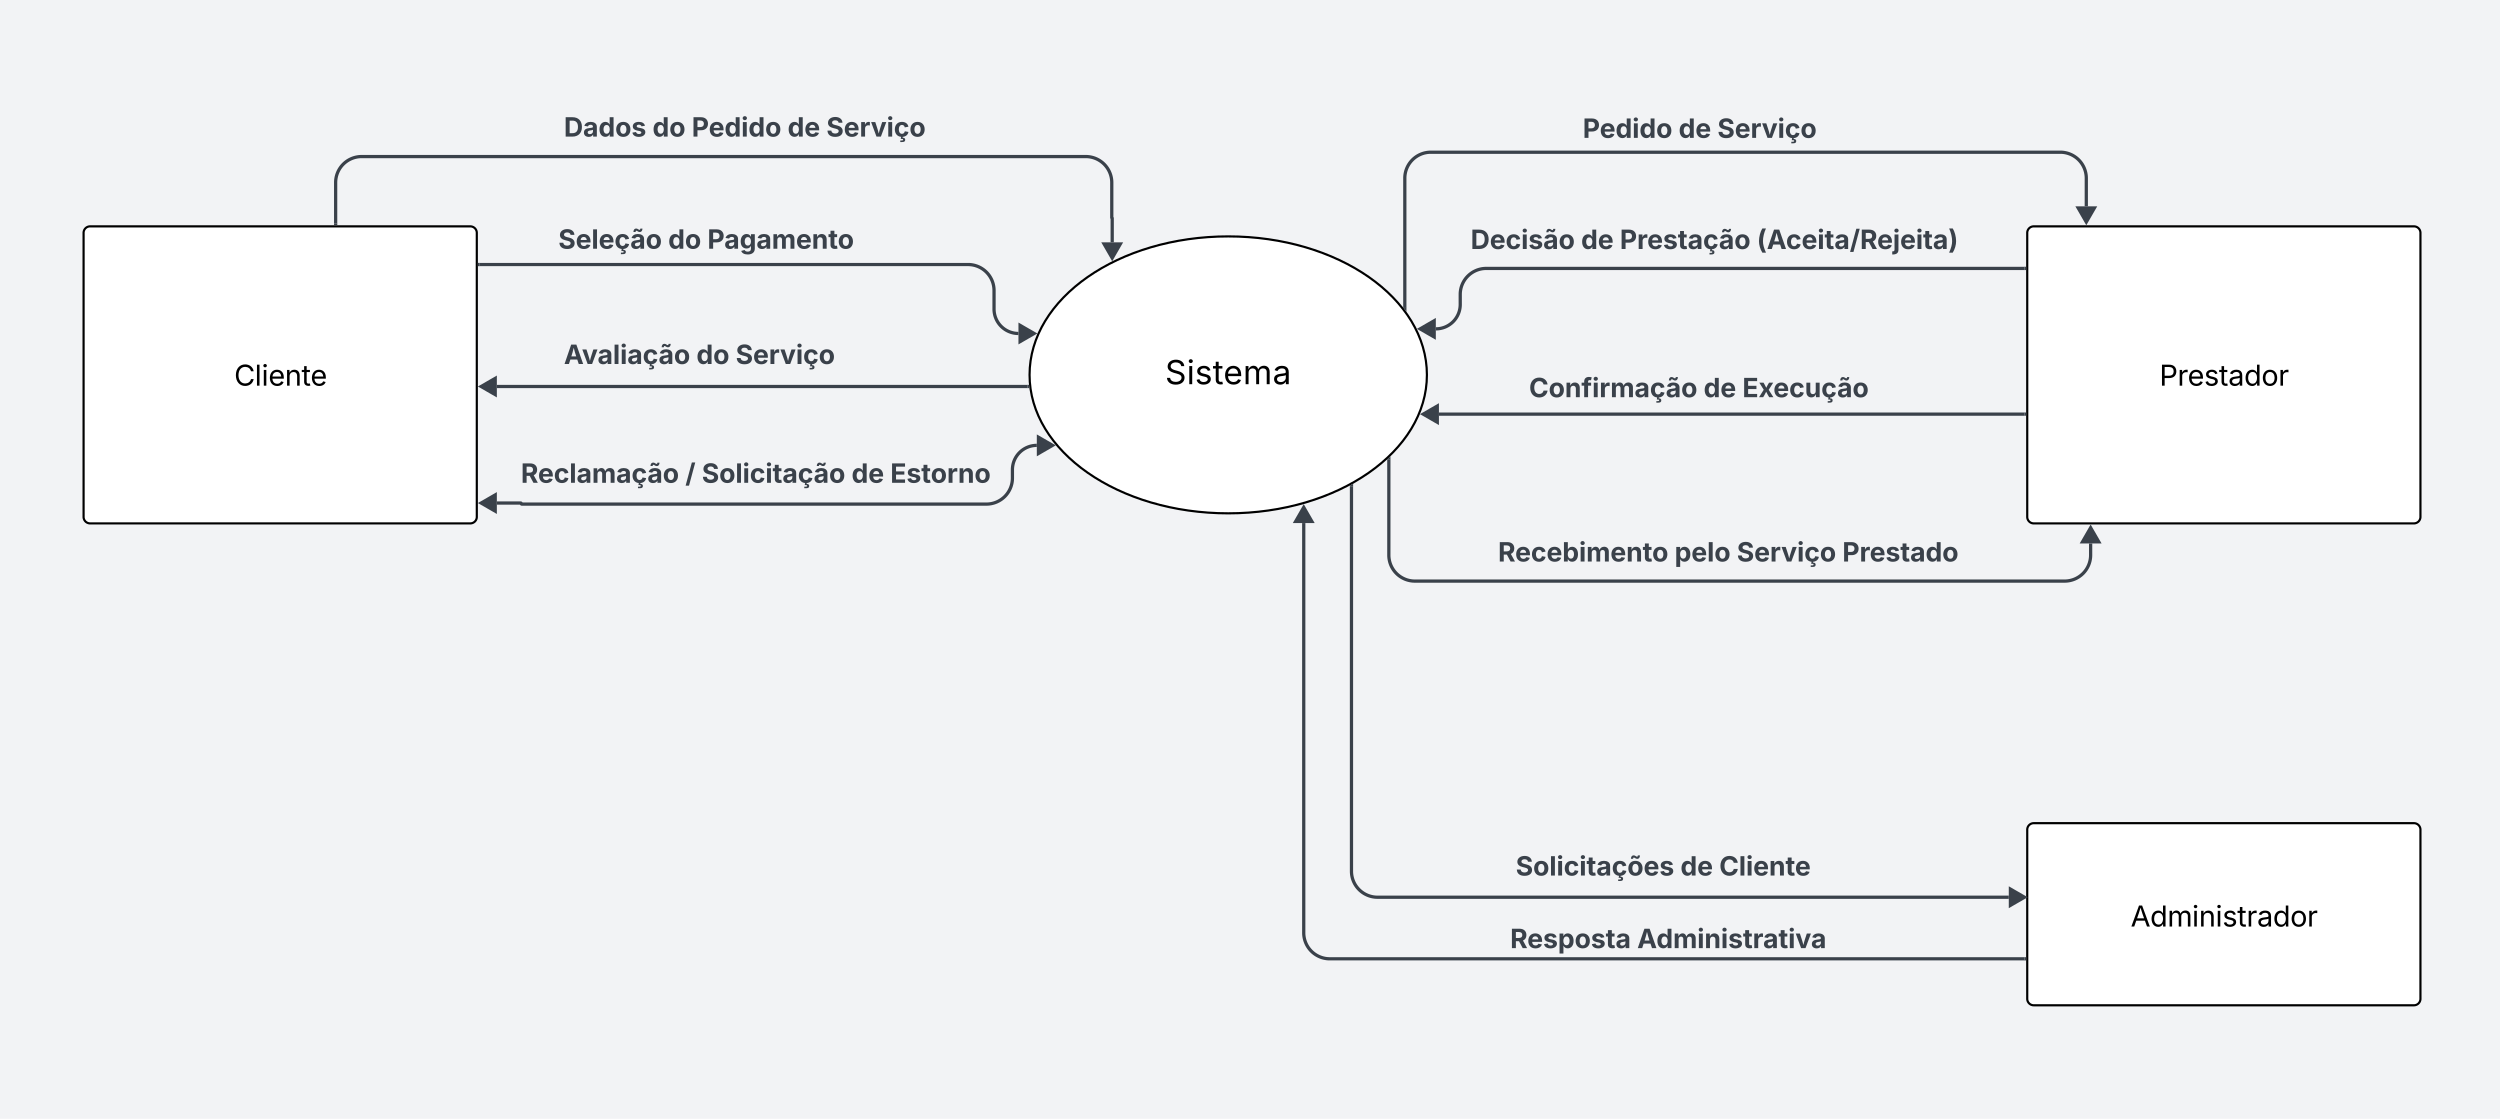 <svg xmlns="http://www.w3.org/2000/svg" xmlns:xlink="http://www.w3.org/1999/xlink" xmlns:lucid="lucid" width="2306" height="1032"><g transform="translate(-374 -1998)" lucid:page-tab-id="0_0"><path d="M-500 0h3500v4000H-500z" fill="#f2f3f5"/><path d="M1690.18 2343.8c0 70.52-82.05 127.7-183.26 127.7-101.2 0-183.25-57.18-183.25-127.7 0-70.55 82.04-127.74 183.25-127.74 101.2 0 183.26 57.2 183.26 127.73z" stroke="#000" stroke-width="2" fill="#fff"/><use xlink:href="#a" transform="matrix(1,0,0,1,1341.993,2228.835) translate(106.674 123.576)"/><path d="M451.1 2212.8a6 6 0 0 1 6-6h350.7a6 6 0 0 1 6 6v261.98a6 6 0 0 1-6 6H457.1a6 6 0 0 1-6-6z" stroke="#000" stroke-width="2" fill="#fff"/><use xlink:href="#b" transform="matrix(1,0,0,1,469.245,2220.493) translate(120.742 133.25)"/><path d="M2243.92 2763.3a6 6 0 0 1 6-6h350.7a6 6 0 0 1 6 6v155.98a6 6 0 0 1-6 6h-350.7a6 6 0 0 1-6-6z" stroke="#000" stroke-width="2" fill="#fff"/><use xlink:href="#c" transform="matrix(1,0,0,1,2262.059,2765.693) translate(77.248 86.938)"/><path d="M1576.57 2480.47v377.93a24 24 0 0 0 24 24h640.85" stroke="#3a414a" stroke-width="3" fill="none"/><path d="M1576.57 2465.98l7.5 13h-15z" stroke="#3a414a" stroke-width="3" fill="#3a414a"/><path d="M2242.92 2883.88h-1.53v-2.95h1.52z" stroke="#3a414a" stroke-width=".05" fill="#3a414a"/><path d="M832.3 2462h22a.5.5 0 0 1 .5.5.5.5 0 0 0 .5.48h428.56a24 24 0 0 0 24-24v-7.67a22.5 22.5 0 0 1 22.5-22.5" stroke="#3a414a" stroke-width="3" fill="none"/><path d="M817.8 2462l13-7.5v15zM1344.86 2408.8l-13 7.5v-15z" stroke="#3a414a" stroke-width="3" fill="#3a414a"/><path d="M1399.9 2221.53v-22.3a.2.2 0 0 0-.2-.2.2.2 0 0 1-.2-.22v-32.4a24 24 0 0 0-24-24H707.6a24 24 0 0 0-24 24v37.9" stroke="#3a414a" stroke-width="3" fill="none"/><path d="M1399.9 2236.02l-7.5-13h15z" stroke="#3a414a" stroke-width="3" fill="#3a414a"/><path d="M685.08 2205.8h-2.96v-1.54h2.96z" stroke="#3a414a" stroke-width=".05" fill="#3a414a"/><path d="M889.15 2093.1a6 6 0 0 1 6-6h341.14a6 6 0 0 1 6 6v43.95a6 6 0 0 1-6 6H895.14a6 6 0 0 1-6-6z" fill="none"/><use xlink:href="#d" transform="matrix(1,0,0,1,894.148,2092.108) translate(0 31.892)"/><use xlink:href="#e" transform="matrix(1,0,0,1,894.148,2092.108) translate(81.724 31.892)"/><use xlink:href="#f" transform="matrix(1,0,0,1,894.148,2092.108) translate(117.913 31.892)"/><use xlink:href="#g" transform="matrix(1,0,0,1,894.148,2092.108) translate(206.334 31.892)"/><use xlink:href="#h" transform="matrix(1,0,0,1,894.148,2092.108) translate(242.093 31.892)"/><path d="M816.3 2242h450.6a24 24 0 0 1 24 24v17.1a22.5 22.5 0 0 0 22.52 22.5" stroke="#3a414a" stroke-width="3" fill="none"/><path d="M816.34 2243.47h-1.54v-2.94h1.54z" stroke="#3a414a" stroke-width=".05" fill="#3a414a"/><path d="M1327.9 2305.6l-12.98 7.5v-15z" stroke="#3a414a" stroke-width="3" fill="#3a414a"/><path d="M849.46 2402.43a6 6 0 0 1 6-6h441.15a6 6 0 0 1 6 6v63.08a6 6 0 0 1-6 6H855.47a6 6 0 0 1-6-6z" fill="none"/><use xlink:href="#i" transform="matrix(1,0,0,1,854.463,2401.429) translate(0 41.892)"/><use xlink:href="#j" transform="matrix(1,0,0,1,854.463,2401.429) translate(151.608 41.892)"/><use xlink:href="#k" transform="matrix(1,0,0,1,854.463,2401.429) translate(166.886 41.892)"/><use xlink:href="#g" transform="matrix(1,0,0,1,854.463,2401.429) translate(304.995 41.892)"/><use xlink:href="#l" transform="matrix(1,0,0,1,854.463,2401.429) translate(340.754 41.892)"/><path d="M889.15 2305.37a6 6 0 0 1 6-6h380.83a6 6 0 0 1 6 6v38.57a6 6 0 0 1-6 6H895.15a6 6 0 0 1-6-6z" fill="none"/><use xlink:href="#m" transform="matrix(1,0,0,1,894.148,2304.367) translate(0 29.392)"/><use xlink:href="#e" transform="matrix(1,0,0,1,894.148,2304.367) translate(122.234 29.392)"/><use xlink:href="#h" transform="matrix(1,0,0,1,894.148,2304.367) translate(158.423 29.392)"/><path d="M2243.92 2212.8a6 6 0 0 1 6-6h350.7a6 6 0 0 1 6 6v261.98a6 6 0 0 1-6 6h-350.7a6 6 0 0 1-6-6z" stroke="#000" stroke-width="2" fill="#fff"/><use xlink:href="#n" transform="matrix(1,0,0,1,2262.059,2220.493) translate(103.813 133.25)"/><path d="M1828.94 2084.28a6 6 0 0 1 6-6h356.4a6 6 0 0 1 6 6v63.08a6 6 0 0 1-6 6h-356.4a6 6 0 0 1-6-6z" fill="none"/><use xlink:href="#o" transform="matrix(1,0,0,1,1833.938,2083.284) translate(0 41.892)"/><use xlink:href="#p" transform="matrix(1,0,0,1,1833.938,2083.284) translate(88.42 41.892)"/><use xlink:href="#h" transform="matrix(1,0,0,1,1833.938,2083.284) translate(124.18 41.892)"/><path d="M1669.8 2282.04V2162.4a24 24 0 0 1 24-24h580.6a24 24 0 0 1 24 24v25.9" stroke="#3a414a" stroke-width="3" fill="none"/><path d="M1671.28 2285.57l-1.47-2.03-1.2-1.54h2.68z" stroke="#3a414a" stroke-width=".05" fill="#3a414a"/><path d="M2298.4 2202.8l-7.5-13h15z" stroke="#3a414a" stroke-width="3" fill="#3a414a"/><path d="M2241.42 2245.6h-496.5a24 24 0 0 0-24 24v9.24a22.5 22.5 0 0 1-22.52 22.5" stroke="#3a414a" stroke-width="3" fill="none"/><path d="M2242.92 2247.07h-1.53v-2.95h1.52z" stroke="#3a414a" stroke-width=".05" fill="#3a414a"/><path d="M1683.9 2301.35l13-7.5v15z" stroke="#3a414a" stroke-width="3" fill="#3a414a"/><path d="M1725.5 2190.8a6 6 0 0 1 6-6h506.42a6 6 0 0 1 6 6v55.05a6 6 0 0 1-6 6h-506.4a6 6 0 0 1-6-6z" fill="none"/><use xlink:href="#q" transform="matrix(1,0,0,1,1730.508,2189.794) translate(0 37.892)"/><use xlink:href="#p" transform="matrix(1,0,0,1,1730.508,2189.794) translate(101.884 37.892)"/><use xlink:href="#r" transform="matrix(1,0,0,1,1730.508,2189.794) translate(137.643 37.892)"/><use xlink:href="#s" transform="matrix(1,0,0,1,1730.508,2189.794) translate(263.947 37.892)"/><path d="M2241.42 2380h-540.16" stroke="#3a414a" stroke-width="3" fill="none"/><path d="M2242.92 2381.47h-1.53v-2.94h1.52z" stroke="#3a414a" stroke-width=".05" fill="#3a414a"/><path d="M1686.77 2380l13-7.5v15z" stroke="#3a414a" stroke-width="3" fill="#3a414a"/><path d="M1779.35 2323.5a6 6 0 0 1 6-6h379.34a6 6 0 0 1 6 6v63.1a6 6 0 0 1-6 6h-379.35a6 6 0 0 1-6-6z" fill="none"/><use xlink:href="#t" transform="matrix(1,0,0,1,1784.351,2322.508) translate(0 41.892)"/><use xlink:href="#p" transform="matrix(1,0,0,1,1784.351,2322.508) translate(161.073 41.892)"/><use xlink:href="#u" transform="matrix(1,0,0,1,1784.351,2322.508) translate(196.833 41.892)"/><path d="M1761.97 2831.64a6 6 0 0 1 6-6h356.4a6 6 0 0 1 6 6v63.08a6 6 0 0 1-6 6h-356.4a6 6 0 0 1-6-6z" fill="none"/><g><use xlink:href="#v" transform="matrix(1,0,0,1,1766.966,2830.644) translate(0 41.892)"/><use xlink:href="#w" transform="matrix(1,0,0,1,1766.966,2830.644) translate(117.15 41.892)"/></g><path d="M1655.07 2421.8v88.2a24 24 0 0 0 24 24h599.33a24 24 0 0 0 24-24v-10.73" stroke="#3a414a" stroke-width="3" fill="none"/><path d="M1656.54 2421.85h-2.95v-.15l2.94-2.77z" stroke="#3a414a" stroke-width=".05" fill="#3a414a"/><path d="M2302.4 2484.78l7.5 13h-15z" stroke="#3a414a" stroke-width="3" fill="#3a414a"/><path d="M2226.9 2825.6h-582.3a24 24 0 0 1-24-24v-355.04" stroke="#3a414a" stroke-width="3" fill="none"/><path d="M2241.4 2825.6l-13 7.5v-15z" stroke="#3a414a" stroke-width="3" fill="#3a414a"/><path d="M1622.08 2446.6h-2.95v-.73l2.95-1.62z" stroke="#3a414a" stroke-width=".05" fill="#3a414a"/><path d="M1750.8 2475.04a6 6 0 0 1 6-6h461.34a6 6 0 0 1 6 6v63.08a6 6 0 0 1-6 6H1756.8a6 6 0 0 1-6-6z" fill="none"/><g><use xlink:href="#x" transform="matrix(1,0,0,1,1755.785,2474.037) translate(0 41.892)"/><use xlink:href="#y" transform="matrix(1,0,0,1,1755.785,2474.037) translate(162.875 41.892)"/><use xlink:href="#z" transform="matrix(1,0,0,1,1755.785,2474.037) translate(220.251 41.892)"/><use xlink:href="#A" transform="matrix(1,0,0,1,1755.785,2474.037) translate(317.599 41.892)"/></g><path d="M1767.1 2782.72a6 6 0 0 1 6-6h280.42a6 6 0 0 1 6 6v27.6a6 6 0 0 1-6 6h-280.4a6 6 0 0 1-6-6z" fill="none"/><g><use xlink:href="#B" transform="matrix(1,0,0,1,1772.106,2781.723) translate(0 23.892)"/><use xlink:href="#p" transform="matrix(1,0,0,1,1772.106,2781.723) translate(151.93 23.892)"/><use xlink:href="#C" transform="matrix(1,0,0,1,1772.106,2781.723) translate(187.69 23.892)"/></g><path d="M883.98 2199.04a6 6 0 0 1 6-6h380.84a6 6 0 0 1 6 6v38.57a6 6 0 0 1-6 6H889.98a6 6 0 0 1-6-6z" fill="none"/><g><use xlink:href="#D" transform="matrix(1,0,0,1,888.984,2198.036) translate(0 29.392)"/><use xlink:href="#e" transform="matrix(1,0,0,1,888.984,2198.036) translate(101.347 29.392)"/><use xlink:href="#E" transform="matrix(1,0,0,1,888.984,2198.036) translate(137.536 29.392)"/></g><path d="M832.3 2354.5h489.5" stroke="#3a414a" stroke-width="3" fill="none"/><path d="M817.8 2354.5l13-7.5v15z" stroke="#3a414a" stroke-width="3" fill="#3a414a"/><path d="M1323.17 2353.35l.33 2.62h-1.72v-2.95h1.36z" stroke="#3a414a" stroke-width=".05" fill="#3a414a"/><defs><path d="M657 26c-323 0-524-166-541-416h195c15 169 171 246 346 246 202 0 356-106 356-265 5-203-294-238-475-293-239-73-380-191-380-389 0-252 224-419 512-419 294 0 499 171 508 396H992c-17-145-151-228-328-228-193 0-321 102-321 242 0 156 175 211 284 241l149 41c160 44 422 134 422 412 0 244-197 432-541 432" id="F"/><path d="M158 0v-1118h180V0H158zm91-1301c-68 0-125-53-125-119s57-119 125-119c69 0 126 53 126 119s-57 119-126 119" id="G"/><path d="M538 24C308 24 148-78 108-271l171-41c32 123 123 178 257 178 156 0 256-77 256-169 0-77-54-128-164-154l-186-44c-203-48-300-148-300-305 0-192 176-326 414-326 230 0 351 112 402 269l-163 42c-31-80-94-158-238-158-133 0-233 69-233 162 0 83 57 129 188 160l169 40c203 48 298 149 298 302 0 196-179 339-441 339" id="H"/><path d="M598-1118v154H368v674c0 100 37 144 132 144 23 0 62-6 92-12L629-6c-37 13-88 20-134 20-193 0-307-107-307-290v-688H20v-154h168v-266h180v266h230" id="I"/><path d="M628 24c-324 0-524-230-524-574 0-343 198-582 503-582 237 0 487 146 487 559v75H286c9 234 145 362 343 362 132 0 231-58 273-172l174 48C1024-91 857 24 628 24zM287-650h624c-17-190-120-322-304-322-192 0-309 151-320 322" id="J"/><path d="M158 0v-1118h175l1 205c55-151 181-225 313-225 147 0 245 90 285 228 53-141 190-228 352-228 194 0 352 125 352 384V0h-181v-749c0-161-105-225-225-225-151 0-243 103-243 244V0H807v-767c0-124-93-207-219-207-131 0-250 92-250 270V0H158" id="K"/><path d="M471 26C259 26 90-98 90-318c0-256 228-303 435-329 202-27 287-16 287-108 0-139-79-219-234-219-161 0-248 86-283 164l-173-57c86-203 278-265 451-265 150 0 419 46 419 395V0H815v-152h-12C765-73 660 26 471 26zm31-159c199 0 310-134 310-271v-155c-30 35-226 55-295 64-131 17-246 59-246 186 0 116 97 176 231 176" id="L"/><g id="a"><use transform="matrix(0.015,0,0,0.015,0,0)" xlink:href="#F"/><use transform="matrix(0.015,0,0,0.015,19.961,0)" xlink:href="#G"/><use transform="matrix(0.015,0,0,0.015,27.496,0)" xlink:href="#H"/><use transform="matrix(0.015,0,0,0.015,43.917,0)" xlink:href="#I"/><use transform="matrix(0.015,0,0,0.015,53.791,0)" xlink:href="#J"/><use transform="matrix(0.015,0,0,0.015,71.929,0)" xlink:href="#K"/><use transform="matrix(0.015,0,0,0.015,99.182,0)" xlink:href="#L"/></g><path d="M783 20c-382 0-661-292-661-764 0-473 279-766 661-766 302 0 548 182 601 489h-190c-42-204-217-313-411-313-268 0-476 208-476 590 0 381 209 588 476 588 195 0 369-110 411-313h190c-52 303-296 489-601 489" id="M"/><path d="M338-1490V0H158v-1490h180" id="N"/><path d="M338-670V0H158v-1118h173l1 207c72-158 192-221 342-221 226 0 378 139 378 422V0H872v-695c0-172-96-275-252-275-161 0-282 109-282 300" id="O"/><g id="b"><use transform="matrix(0.013,0,0,0.013,0,0)" xlink:href="#M"/><use transform="matrix(0.013,0,0,0.013,18.992,0)" xlink:href="#N"/><use transform="matrix(0.013,0,0,0.013,25.289,0)" xlink:href="#G"/><use transform="matrix(0.013,0,0,0.013,31.586,0)" xlink:href="#J"/><use transform="matrix(0.013,0,0,0.013,46.744,0)" xlink:href="#O"/><use transform="matrix(0.013,0,0,0.013,62.105,0)" xlink:href="#I"/><use transform="matrix(0.013,0,0,0.013,70.357,0)" xlink:href="#J"/></g><path d="M52 0l541-1490h220L1361 0h-200l-149-416H398L254 0H52zm404-582h497c-103-290-145-390-251-756-108 377-145 460-246 756" id="P"/><path d="M577 24c-279 0-473-224-473-580 0-354 195-576 474-576 218 0 287 134 324 193h14v-551h180V0H922v-173h-20C865-111 790 24 577 24zm27-161c203 0 314-172 314-421 0-247-108-413-314-413-212 0-317 181-317 413 0 235 108 421 317 421" id="Q"/><path d="M158 0v-1118h174v172h12c41-113 157-188 290-188 26 0 70 2 91 3v181c-11-2-60-10-108-10-161 0-279 109-279 260V0H158" id="R"/><path d="M613 24c-304 0-509-231-509-576 0-350 205-580 509-580 305 0 511 230 511 580 0 345-206 576-511 576zm0-161c226 0 329-195 329-415 0-222-103-419-329-419-223 0-326 196-326 419 0 220 103 415 326 415" id="S"/><g id="c"><use transform="matrix(0.013,0,0,0.013,0,0)" xlink:href="#P"/><use transform="matrix(0.013,0,0,0.013,17.938,0)" xlink:href="#Q"/><use transform="matrix(0.013,0,0,0.013,33.858,0)" xlink:href="#K"/><use transform="matrix(0.013,0,0,0.013,56.634,0)" xlink:href="#G"/><use transform="matrix(0.013,0,0,0.013,62.931,0)" xlink:href="#O"/><use transform="matrix(0.013,0,0,0.013,78.292,0)" xlink:href="#G"/><use transform="matrix(0.013,0,0,0.013,84.589,0)" xlink:href="#H"/><use transform="matrix(0.013,0,0,0.013,98.312,0)" xlink:href="#I"/><use transform="matrix(0.013,0,0,0.013,106.818,0)" xlink:href="#R"/><use transform="matrix(0.013,0,0,0.013,116.606,0)" xlink:href="#L"/><use transform="matrix(0.013,0,0,0.013,131.206,0)" xlink:href="#Q"/><use transform="matrix(0.013,0,0,0.013,147.126,0)" xlink:href="#S"/><use transform="matrix(0.013,0,0,0.013,162.716,0)" xlink:href="#R"/></g><path fill="#3a414a" d="M659 0H135v-1490h529c448 0 721 280 721 744 0 466-273 746-726 746zM440-263h204c287 0 437-148 437-483 0-333-150-481-435-481H440v964" id="T"/><path fill="#3a414a" d="M440 22C227 22 68-92 68-313c0-250 202-322 422-343 195-21 271-24 271-105 0-95-63-149-175-149-116 0-187 57-211 129l-275-46c57-194 237-305 487-305 240 0 474 108 474 379V0H777v-155h-10C713-51 605 22 440 22zm85-211c140 0 238-93 238-211v-121c-37 26-156 42-222 51-111 16-185 59-185 149 0 87 70 132 169 132" id="U"/><path fill="#3a414a" d="M537 19C279 19 81-185 81-557c0-382 206-575 454-575 190 0 278 113 318 202h10v-560h300V0H868v-179h-15C812-89 719 19 537 19zm92-241c153 0 240-134 240-336 0-203-86-334-240-334-158 0-240 138-240 334 0 197 84 336 240 336" id="V"/><path fill="#3a414a" d="M628 22C291 22 81-210 81-554c0-346 210-578 547-578 336 0 547 232 547 578 0 344-211 576-547 576zm0-236c160 0 242-146 242-341 0-197-82-341-242-341S387-753 387-555c0 195 81 341 241 341" id="W"/><path fill="#3a414a" d="M572 22C302 22 117-98 78-306l279-48c29 105 101 156 224 156 114 0 185-48 185-115 0-118-228-130-337-155-215-49-322-150-322-317 0-215 187-347 470-347 265 0 424 116 466 298l-266 47c-24-76-87-130-196-130-98 0-174 46-174 113 0 56 38 95 144 117l201 40c216 44 320 143 320 302 0 220-207 367-500 367" id="X"/><g id="d"><use transform="matrix(0.012,0,0,0.012,0,0)" xlink:href="#T"/><use transform="matrix(0.012,0,0,0.012,17.653,0)" xlink:href="#U"/><use transform="matrix(0.012,0,0,0.012,31.845,0)" xlink:href="#V"/><use transform="matrix(0.012,0,0,0.012,47.254,0)" xlink:href="#W"/><use transform="matrix(0.012,0,0,0.012,62.245,0)" xlink:href="#X"/></g><g id="e"><use transform="matrix(0.012,0,0,0.012,0,0)" xlink:href="#V"/><use transform="matrix(0.012,0,0,0.012,15.409,0)" xlink:href="#W"/></g><path fill="#3a414a" d="M135 0v-1490h581c339 0 533 210 533 503 0 295-197 500-540 500H440V0H135zm305-733h220c186 0 274-104 274-254s-88-251-275-251H440v505" id="Y"/><path fill="#3a414a" d="M633 22C291 22 81-200 81-553c0-345 210-579 537-579 292 0 525 185 525 567v84H378c7 183 109 277 260 277 105 0 184-46 216-132l272 51C1071-99 893 22 633 22zM380-669h474c-15-146-94-237-233-237-143 0-229 99-241 237" id="Z"/><path fill="#3a414a" d="M128 0v-1118h300V0H128zm150-1264c-91 0-165-68-165-154 0-85 74-154 165-154 90 0 165 69 165 154 0 86-75 154-165 154" id="aa"/><g id="f"><use transform="matrix(0.012,0,0,0.012,0,0)" xlink:href="#Y"/><use transform="matrix(0.012,0,0,0.012,15.636,0)" xlink:href="#Z"/><use transform="matrix(0.012,0,0,0.012,30.197,0)" xlink:href="#V"/><use transform="matrix(0.012,0,0,0.012,45.607,0)" xlink:href="#aa"/><use transform="matrix(0.012,0,0,0.012,52.231,0)" xlink:href="#V"/><use transform="matrix(0.012,0,0,0.012,67.64,0)" xlink:href="#W"/></g><g id="g"><use transform="matrix(0.012,0,0,0.012,0,0)" xlink:href="#V"/><use transform="matrix(0.012,0,0,0.012,15.409,0)" xlink:href="#Z"/></g><path fill="#3a414a" d="M681 22C323 22 94-145 85-462h297c10 151 131 226 296 226 163 0 271-77 271-190 0-102-95-149-257-189l-164-41c-252-61-403-188-403-405 0-269 236-449 560-449 330 0 546 183 551 445H941c-11-119-106-188-259-188-156 0-244 72-244 172-3 156 226 185 373 221 250 61 445 186 445 436 0 271-213 446-575 446" id="ab"/><path fill="#3a414a" d="M128 0v-1118h290v195h12c54-169 184-238 367-200v268c-27-8-86-15-130-15-138 0-239 95-239 234V0H128" id="ac"/><path fill="#3a414a" d="M443 0L31-1118h319c90 293 199 572 268 885 66-313 175-593 264-885h315L784 0H443" id="ad"/><path fill="#3a414a" d="M499 418V299c80-5 216 24 216-62 0-44-25-60-89-60h-91l26-158C264-10 81-233 81-554c0-346 210-578 547-578 265 0 455 142 497 372l-279 52c-25-116-99-188-215-188-160 0-244 139-244 341 0 200 84 341 244 341 116 0 193-74 217-195l279 51C1088-140 923 0 685 20l-4 68c126-6 197 51 197 157 0 123-72 173-239 173H499" id="ae"/><g id="h"><use transform="matrix(0.012,0,0,0.012,0,0)" xlink:href="#ab"/><use transform="matrix(0.012,0,0,0.012,16.006,0)" xlink:href="#Z"/><use transform="matrix(0.012,0,0,0.012,30.567,0)" xlink:href="#ac"/><use transform="matrix(0.012,0,0,0.012,40.904,0)" xlink:href="#ad"/><use transform="matrix(0.012,0,0,0.012,55.561,0)" xlink:href="#aa"/><use transform="matrix(0.012,0,0,0.012,62.185,0)" xlink:href="#ae"/><use transform="matrix(0.012,0,0,0.012,76.568,0)" xlink:href="#W"/></g><path fill="#3a414a" d="M135 0v-1490h581c339 0 533 192 533 485 0 204-94 351-264 424L1302 0H964L680-532H440V0H135zm305-779h220c186 0 274-77 274-226 0-150-88-233-275-233H440v459" id="af"/><path fill="#3a414a" d="M628 22C291 22 81-210 81-554c0-346 210-578 547-578 265 0 455 142 497 372l-279 52c-25-116-99-188-215-188-160 0-244 139-244 341 0 200 84 341 244 341 116 0 193-74 217-195l279 51C1085-123 896 22 628 22" id="ag"/><path fill="#3a414a" d="M428-1490V0H128v-1490h300" id="ah"/><path fill="#3a414a" d="M128 0v-1118h278l12 217c60-163 185-234 319-234 143 0 236 81 288 251 63-172 205-251 359-251 205 0 357 138 357 381V0h-301v-697c0-126-76-187-177-187-114 0-184 79-184 196V0H789v-705c0-109-72-179-174-179-106 0-187 74-187 208V0H128" id="ai"/><path fill="#3a414a" d="M440 22C227 22 68-92 68-313c0-250 202-322 422-343 195-21 271-24 271-105 0-95-63-149-175-149-116 0-187 57-211 129l-275-46c57-194 237-305 487-305 240 0 474 108 474 379V0H777v-155h-10C713-51 605 22 440 22zm290-1304c-128 0-195-103-258-103-42 0-63 39-65 97H242c4-169 84-265 208-265 129 0 189 103 257 103 45 0 63-33 68-97h162c-3 169-89 265-207 265zM525-189c140 0 238-93 238-211v-121c-37 26-156 42-222 51-111 16-185 59-185 149 0 87 70 132 169 132" id="aj"/><g id="i"><use transform="matrix(0.012,0,0,0.012,0,0)" xlink:href="#af"/><use transform="matrix(0.012,0,0,0.012,15.755,0)" xlink:href="#Z"/><use transform="matrix(0.012,0,0,0.012,30.317,0)" xlink:href="#ag"/><use transform="matrix(0.012,0,0,0.012,44.699,0)" xlink:href="#ah"/><use transform="matrix(0.012,0,0,0.012,51.324,0)" xlink:href="#U"/><use transform="matrix(0.012,0,0,0.012,65.515,0)" xlink:href="#ai"/><use transform="matrix(0.012,0,0,0.012,87.823,0)" xlink:href="#U"/><use transform="matrix(0.012,0,0,0.012,102.015,0)" xlink:href="#ae"/><use transform="matrix(0.012,0,0,0.012,116.636,0)" xlink:href="#aj"/><use transform="matrix(0.012,0,0,0.012,130.828,0)" xlink:href="#W"/></g><path fill="#3a414a" d="M768-1560L288 224H28l480-1784h260" id="ak"/><use transform="matrix(0.012,0,0,0.012,0,0)" xlink:href="#ak" id="j"/><path fill="#3a414a" d="M683-1118v229H474v562c0 71 29 104 102 104 23 0 73-7 95-13l43 225C647 9 580 16 520 16 296 16 174-96 174-301v-588H20v-229h154v-266h300v266h209" id="al"/><g id="k"><use transform="matrix(0.012,0,0,0.012,0,0)" xlink:href="#ab"/><use transform="matrix(0.012,0,0,0.012,16.006,0)" xlink:href="#W"/><use transform="matrix(0.012,0,0,0.012,30.997,0)" xlink:href="#ah"/><use transform="matrix(0.012,0,0,0.012,37.622,0)" xlink:href="#aa"/><use transform="matrix(0.012,0,0,0.012,44.246,0)" xlink:href="#ag"/><use transform="matrix(0.012,0,0,0.012,58.628,0)" xlink:href="#aa"/><use transform="matrix(0.012,0,0,0.012,65.253,0)" xlink:href="#al"/><use transform="matrix(0.012,0,0,0.012,74.324,0)" xlink:href="#U"/><use transform="matrix(0.012,0,0,0.012,88.516,0)" xlink:href="#ae"/><use transform="matrix(0.012,0,0,0.012,103.137,0)" xlink:href="#aj"/><use transform="matrix(0.012,0,0,0.012,117.329,0)" xlink:href="#W"/></g><path fill="#3a414a" d="M135 0v-1490h997v253H440v360h640v249H440v375h694V0H135" id="am"/><path fill="#3a414a" d="M428-647V0H128v-1118h283l4 231c63-156 176-245 348-245 232 0 384 159 384 421V0H847v-659c0-139-76-222-202-222-128 0-217 86-217 234" id="an"/><g id="l"><use transform="matrix(0.012,0,0,0.012,0,0)" xlink:href="#am"/><use transform="matrix(0.012,0,0,0.012,14.848,0)" xlink:href="#X"/><use transform="matrix(0.012,0,0,0.012,28.538,0)" xlink:href="#al"/><use transform="matrix(0.012,0,0,0.012,37.252,0)" xlink:href="#W"/><use transform="matrix(0.012,0,0,0.012,52.243,0)" xlink:href="#ac"/><use transform="matrix(0.012,0,0,0.012,62.376,0)" xlink:href="#an"/><use transform="matrix(0.012,0,0,0.012,77.594,0)" xlink:href="#W"/></g><path fill="#3a414a" d="M49 0l509-1490h400L1480 0h-339l-115-346H497L386 0H49zm524-585h374c-75-213-124-402-192-666-66 268-110 453-182 666" id="ao"/><g id="m"><use transform="matrix(0.012,0,0,0.012,0,0)" xlink:href="#ao"/><use transform="matrix(0.012,0,0,0.012,16.591,0)" xlink:href="#ad"/><use transform="matrix(0.012,0,0,0.012,31.009,0)" xlink:href="#U"/><use transform="matrix(0.012,0,0,0.012,45.201,0)" xlink:href="#ah"/><use transform="matrix(0.012,0,0,0.012,51.825,0)" xlink:href="#aa"/><use transform="matrix(0.012,0,0,0.012,58.449,0)" xlink:href="#U"/><use transform="matrix(0.012,0,0,0.012,72.641,0)" xlink:href="#ae"/><use transform="matrix(0.012,0,0,0.012,87.262,0)" xlink:href="#aj"/><use transform="matrix(0.012,0,0,0.012,101.454,0)" xlink:href="#W"/></g><path d="M180 0v-1490h510c348 0 508 209 508 474 0 266-160 477-507 477H370V0H180zm190-706h312c236 0 327-133 327-310 0-176-91-307-329-307H370v617" id="ap"/><g id="n"><use transform="matrix(0.013,0,0,0.013,0,0)" xlink:href="#ap"/><use transform="matrix(0.013,0,0,0.013,16.605,0)" xlink:href="#R"/><use transform="matrix(0.013,0,0,0.013,25.962,0)" xlink:href="#J"/><use transform="matrix(0.013,0,0,0.013,41.12,0)" xlink:href="#H"/><use transform="matrix(0.013,0,0,0.013,54.844,0)" xlink:href="#I"/><use transform="matrix(0.013,0,0,0.013,63.477,0)" xlink:href="#L"/><use transform="matrix(0.013,0,0,0.013,78.076,0)" xlink:href="#Q"/><use transform="matrix(0.013,0,0,0.013,93.996,0)" xlink:href="#S"/><use transform="matrix(0.013,0,0,0.013,109.586,0)" xlink:href="#R"/></g><g id="o"><use transform="matrix(0.012,0,0,0.012,0,0)" xlink:href="#Y"/><use transform="matrix(0.012,0,0,0.012,15.636,0)" xlink:href="#Z"/><use transform="matrix(0.012,0,0,0.012,30.197,0)" xlink:href="#V"/><use transform="matrix(0.012,0,0,0.012,45.607,0)" xlink:href="#aa"/><use transform="matrix(0.012,0,0,0.012,52.231,0)" xlink:href="#V"/><use transform="matrix(0.012,0,0,0.012,67.64,0)" xlink:href="#W"/></g><g id="p"><use transform="matrix(0.012,0,0,0.012,0,0)" xlink:href="#V"/><use transform="matrix(0.012,0,0,0.012,15.409,0)" xlink:href="#Z"/></g><g id="q"><use transform="matrix(0.012,0,0,0.012,0,0)" xlink:href="#T"/><use transform="matrix(0.012,0,0,0.012,17.653,0)" xlink:href="#Z"/><use transform="matrix(0.012,0,0,0.012,32.215,0)" xlink:href="#ag"/><use transform="matrix(0.012,0,0,0.012,46.597,0)" xlink:href="#aa"/><use transform="matrix(0.012,0,0,0.012,53.222,0)" xlink:href="#X"/><use transform="matrix(0.012,0,0,0.012,66.912,0)" xlink:href="#aj"/><use transform="matrix(0.012,0,0,0.012,81.104,0)" xlink:href="#W"/></g><g id="r"><use transform="matrix(0.012,0,0,0.012,0,0)" xlink:href="#Y"/><use transform="matrix(0.012,0,0,0.012,15.839,0)" xlink:href="#ac"/><use transform="matrix(0.012,0,0,0.012,25.196,0)" xlink:href="#Z"/><use transform="matrix(0.012,0,0,0.012,39.758,0)" xlink:href="#X"/><use transform="matrix(0.012,0,0,0.012,53.448,0)" xlink:href="#al"/><use transform="matrix(0.012,0,0,0.012,62.52,0)" xlink:href="#U"/><use transform="matrix(0.012,0,0,0.012,76.711,0)" xlink:href="#ae"/><use transform="matrix(0.012,0,0,0.012,91.332,0)" xlink:href="#aj"/><use transform="matrix(0.012,0,0,0.012,105.524,0)" xlink:href="#W"/></g><path fill="#3a414a" d="M169-607c0-330 107-732 258-974h279c-145 311-231 674-231 974 0 262 67 512 231 886H427C258-1 169-307 169-607" id="aq"/><path fill="#3a414a" d="M127-1118h301V57c1 278-186 374-478 361V182c116 8 177-28 177-129v-1171zm151-146c-90 0-165-68-165-154 0-85 75-154 165-154s165 69 165 154c0 86-75 154-165 154" id="ar"/><path fill="#3a414a" d="M67 279c166-379 230-627 230-886 0-300-86-663-230-974h278c151 241 258 644 258 974 0 302-90 608-258 886H67" id="as"/><g id="s"><use transform="matrix(0.012,0,0,0.012,0,0)" xlink:href="#aq"/><use transform="matrix(0.012,0,0,0.012,9.214,0)" xlink:href="#ao"/><use transform="matrix(0.012,0,0,0.012,26.903,0)" xlink:href="#ag"/><use transform="matrix(0.012,0,0,0.012,41.286,0)" xlink:href="#Z"/><use transform="matrix(0.012,0,0,0.012,55.847,0)" xlink:href="#aa"/><use transform="matrix(0.012,0,0,0.012,62.472,0)" xlink:href="#al"/><use transform="matrix(0.012,0,0,0.012,71.543,0)" xlink:href="#U"/><use transform="matrix(0.012,0,0,0.012,85.735,0)" xlink:href="#ak"/><use transform="matrix(0.012,0,0,0.012,95.224,0)" xlink:href="#af"/><use transform="matrix(0.012,0,0,0.012,110.979,0)" xlink:href="#Z"/><use transform="matrix(0.012,0,0,0.012,125.54,0)" xlink:href="#ar"/><use transform="matrix(0.012,0,0,0.012,132.165,0)" xlink:href="#Z"/><use transform="matrix(0.012,0,0,0.012,146.726,0)" xlink:href="#aa"/><use transform="matrix(0.012,0,0,0.012,153.351,0)" xlink:href="#al"/><use transform="matrix(0.012,0,0,0.012,162.422,0)" xlink:href="#U"/><use transform="matrix(0.012,0,0,0.012,176.613,0)" xlink:href="#as"/></g><path fill="#3a414a" d="M786 20C389 20 94-260 94-744c0-487 299-766 692-766 339 0 597 194 641 529h-309c-28-162-156-258-326-258-233 0-388 179-388 495 0 323 157 493 387 493 170 0 298-97 328-259h309c-34 277-266 530-642 530" id="at"/><path fill="#3a414a" d="M750-1118v229H516V0H217v-889H20v-229h197v-86c0-238 156-356 363-356 94 0 178 20 215 31l-54 226c-25-7-61-15-100-15-123-3-131 84-125 200h234" id="au"/><g id="t"><use transform="matrix(0.012,0,0,0.012,0,0)" xlink:href="#at"/><use transform="matrix(0.012,0,0,0.012,18.083,0)" xlink:href="#W"/><use transform="matrix(0.012,0,0,0.012,33.074,0)" xlink:href="#an"/><use transform="matrix(0.012,0,0,0.012,48.292,0)" xlink:href="#au"/><use transform="matrix(0.012,0,0,0.012,58.223,0)" xlink:href="#aa"/><use transform="matrix(0.012,0,0,0.012,64.847,0)" xlink:href="#ac"/><use transform="matrix(0.012,0,0,0.012,74.98,0)" xlink:href="#ai"/><use transform="matrix(0.012,0,0,0.012,97.288,0)" xlink:href="#U"/><use transform="matrix(0.012,0,0,0.012,111.48,0)" xlink:href="#ae"/><use transform="matrix(0.012,0,0,0.012,126.101,0)" xlink:href="#aj"/><use transform="matrix(0.012,0,0,0.012,140.293,0)" xlink:href="#W"/></g><path fill="#3a414a" d="M42 0l360-574-338-544h324c72 124 151 261 209 394 58-134 140-271 215-394h318L785-570 1146 0H824c-79-136-169-280-234-425C528-278 439-134 360 0H42" id="av"/><path fill="#3a414a" d="M513 14c-232 0-385-159-385-421v-711h300v659c0 139 76 222 202 222 127 0 217-86 217-234v-647h301V0H864l-4-232C797-74 683 14 513 14" id="aw"/><g id="u"><use transform="matrix(0.012,0,0,0.012,0,0)" xlink:href="#am"/><use transform="matrix(0.012,0,0,0.012,14.848,0)" xlink:href="#av"/><use transform="matrix(0.012,0,0,0.012,28.538,0)" xlink:href="#Z"/><use transform="matrix(0.012,0,0,0.012,43.1,0)" xlink:href="#ag"/><use transform="matrix(0.012,0,0,0.012,57.483,0)" xlink:href="#aw"/><use transform="matrix(0.012,0,0,0.012,72.701,0)" xlink:href="#ae"/><use transform="matrix(0.012,0,0,0.012,87.322,0)" xlink:href="#aj"/><use transform="matrix(0.012,0,0,0.012,101.514,0)" xlink:href="#W"/></g><path fill="#3a414a" d="M128 418v-1536h295v188h14c41-89 129-202 319-202 248 0 453 193 453 575 0 372-197 576-455 576-183 0-275-108-317-198h-9v597H128zm534-640c156 0 240-139 240-336 0-196-83-334-240-334-154 0-241 131-241 334 0 202 88 336 241 336" id="ax"/><g id="v"><use transform="matrix(0.012,0,0,0.012,0,0)" xlink:href="#af"/><use transform="matrix(0.012,0,0,0.012,15.755,0)" xlink:href="#Z"/><use transform="matrix(0.012,0,0,0.012,30.317,0)" xlink:href="#X"/><use transform="matrix(0.012,0,0,0.012,44.007,0)" xlink:href="#ax"/><use transform="matrix(0.012,0,0,0.012,59.416,0)" xlink:href="#W"/><use transform="matrix(0.012,0,0,0.012,74.408,0)" xlink:href="#X"/><use transform="matrix(0.012,0,0,0.012,88.098,0)" xlink:href="#al"/><use transform="matrix(0.012,0,0,0.012,97.169,0)" xlink:href="#U"/></g><g id="w"><use transform="matrix(0.012,0,0,0.012,0,0)" xlink:href="#ao"/><use transform="matrix(0.012,0,0,0.012,17.689,0)" xlink:href="#V"/><use transform="matrix(0.012,0,0,0.012,33.098,0)" xlink:href="#ai"/><use transform="matrix(0.012,0,0,0.012,55.406,0)" xlink:href="#aa"/><use transform="matrix(0.012,0,0,0.012,62.03,0)" xlink:href="#an"/><use transform="matrix(0.012,0,0,0.012,77.248,0)" xlink:href="#aa"/><use transform="matrix(0.012,0,0,0.012,83.873,0)" xlink:href="#X"/><use transform="matrix(0.012,0,0,0.012,97.563,0)" xlink:href="#al"/><use transform="matrix(0.012,0,0,0.012,106.515,0)" xlink:href="#ac"/><use transform="matrix(0.012,0,0,0.012,116.135,0)" xlink:href="#U"/><use transform="matrix(0.012,0,0,0.012,130.327,0)" xlink:href="#al"/><use transform="matrix(0.012,0,0,0.012,139.278,0)" xlink:href="#aa"/><use transform="matrix(0.012,0,0,0.012,145.903,0)" xlink:href="#ad"/><use transform="matrix(0.012,0,0,0.012,160.321,0)" xlink:href="#U"/></g><path fill="#3a414a" d="M754 19C571 19 479-89 437-179h-14V0H128v-1490h300v560h9c41-89 129-202 319-202 248 0 453 193 453 575 0 372-197 576-455 576zm-92-241c156 0 240-139 240-336 0-196-83-334-240-334-154 0-241 131-241 334 0 202 88 336 241 336" id="ay"/><g id="x"><use transform="matrix(0.012,0,0,0.012,0,0)" xlink:href="#af"/><use transform="matrix(0.012,0,0,0.012,15.755,0)" xlink:href="#Z"/><use transform="matrix(0.012,0,0,0.012,30.317,0)" xlink:href="#ag"/><use transform="matrix(0.012,0,0,0.012,44.699,0)" xlink:href="#Z"/><use transform="matrix(0.012,0,0,0.012,59.261,0)" xlink:href="#ay"/><use transform="matrix(0.012,0,0,0.012,74.67,0)" xlink:href="#aa"/><use transform="matrix(0.012,0,0,0.012,81.294,0)" xlink:href="#ai"/><use transform="matrix(0.012,0,0,0.012,103.602,0)" xlink:href="#Z"/><use transform="matrix(0.012,0,0,0.012,118.164,0)" xlink:href="#an"/><use transform="matrix(0.012,0,0,0.012,133.382,0)" xlink:href="#al"/><use transform="matrix(0.012,0,0,0.012,142.095,0)" xlink:href="#W"/></g><g id="y"><use transform="matrix(0.012,0,0,0.012,0,0)" xlink:href="#ax"/><use transform="matrix(0.012,0,0,0.012,15.409,0)" xlink:href="#Z"/><use transform="matrix(0.012,0,0,0.012,29.971,0)" xlink:href="#ah"/><use transform="matrix(0.012,0,0,0.012,36.595,0)" xlink:href="#W"/></g><g id="z"><use transform="matrix(0.012,0,0,0.012,0,0)" xlink:href="#ab"/><use transform="matrix(0.012,0,0,0.012,16.006,0)" xlink:href="#Z"/><use transform="matrix(0.012,0,0,0.012,30.567,0)" xlink:href="#ac"/><use transform="matrix(0.012,0,0,0.012,40.904,0)" xlink:href="#ad"/><use transform="matrix(0.012,0,0,0.012,55.561,0)" xlink:href="#aa"/><use transform="matrix(0.012,0,0,0.012,62.185,0)" xlink:href="#ae"/><use transform="matrix(0.012,0,0,0.012,76.568,0)" xlink:href="#W"/></g><g id="A"><use transform="matrix(0.012,0,0,0.012,0,0)" xlink:href="#Y"/><use transform="matrix(0.012,0,0,0.012,15.839,0)" xlink:href="#ac"/><use transform="matrix(0.012,0,0,0.012,25.196,0)" xlink:href="#Z"/><use transform="matrix(0.012,0,0,0.012,39.758,0)" xlink:href="#X"/><use transform="matrix(0.012,0,0,0.012,53.448,0)" xlink:href="#al"/><use transform="matrix(0.012,0,0,0.012,62.52,0)" xlink:href="#U"/><use transform="matrix(0.012,0,0,0.012,76.711,0)" xlink:href="#V"/><use transform="matrix(0.012,0,0,0.012,92.12,0)" xlink:href="#W"/></g><path fill="#3a414a" d="M628 22C291 22 81-210 81-554c0-346 210-578 547-578 336 0 547 232 547 578 0 344-211 576-547 576zm0-236c160 0 242-146 242-341 0-197-82-341-242-341S387-753 387-555c0 195 81 341 241 341zm140-1068c-128 0-194-103-258-103-41 0-63 39-65 97H280c4-169 85-265 208-265 129 0 189 103 257 103 45 0 64-33 68-97h162c-3 169-89 265-207 265" id="az"/><g id="B"><use transform="matrix(0.012,0,0,0.012,0,0)" xlink:href="#ab"/><use transform="matrix(0.012,0,0,0.012,16.006,0)" xlink:href="#W"/><use transform="matrix(0.012,0,0,0.012,30.997,0)" xlink:href="#ah"/><use transform="matrix(0.012,0,0,0.012,37.622,0)" xlink:href="#aa"/><use transform="matrix(0.012,0,0,0.012,44.246,0)" xlink:href="#ag"/><use transform="matrix(0.012,0,0,0.012,58.628,0)" xlink:href="#aa"/><use transform="matrix(0.012,0,0,0.012,65.253,0)" xlink:href="#al"/><use transform="matrix(0.012,0,0,0.012,74.324,0)" xlink:href="#U"/><use transform="matrix(0.012,0,0,0.012,88.516,0)" xlink:href="#ae"/><use transform="matrix(0.012,0,0,0.012,102.898,0)" xlink:href="#az"/><use transform="matrix(0.012,0,0,0.012,117.89,0)" xlink:href="#Z"/><use transform="matrix(0.012,0,0,0.012,132.451,0)" xlink:href="#X"/></g><g id="C"><use transform="matrix(0.012,0,0,0.012,0,0)" xlink:href="#at"/><use transform="matrix(0.012,0,0,0.012,18.083,0)" xlink:href="#ah"/><use transform="matrix(0.012,0,0,0.012,24.707,0)" xlink:href="#aa"/><use transform="matrix(0.012,0,0,0.012,31.331,0)" xlink:href="#Z"/><use transform="matrix(0.012,0,0,0.012,45.893,0)" xlink:href="#an"/><use transform="matrix(0.012,0,0,0.012,61.111,0)" xlink:href="#al"/><use transform="matrix(0.012,0,0,0.012,69.824,0)" xlink:href="#Z"/></g><g id="D"><use transform="matrix(0.012,0,0,0.012,0,0)" xlink:href="#ab"/><use transform="matrix(0.012,0,0,0.012,16.006,0)" xlink:href="#Z"/><use transform="matrix(0.012,0,0,0.012,30.567,0)" xlink:href="#ah"/><use transform="matrix(0.012,0,0,0.012,37.192,0)" xlink:href="#Z"/><use transform="matrix(0.012,0,0,0.012,51.753,0)" xlink:href="#ae"/><use transform="matrix(0.012,0,0,0.012,66.375,0)" xlink:href="#aj"/><use transform="matrix(0.012,0,0,0.012,80.566,0)" xlink:href="#W"/></g><path fill="#3a414a" d="M625 442c-280 0-454-114-503-274l258-72c28 63 97 128 243 128 153 0 246-69 246-216v-206h-23C805-108 717-16 536-16 284-16 81-191 81-561c0-378 208-571 456-571 188 0 280 113 321 202h13v-188h295V-9c0 303-226 451-541 451zm5-686c153 0 240-119 240-319 0-198-86-329-240-329-158 0-241 137-241 329 0 195 85 319 241 319" id="aA"/><g id="E"><use transform="matrix(0.012,0,0,0.012,0,0)" xlink:href="#Y"/><use transform="matrix(0.012,0,0,0.012,15.528,0)" xlink:href="#U"/><use transform="matrix(0.012,0,0,0.012,29.72,0)" xlink:href="#aA"/><use transform="matrix(0.012,0,0,0.012,45.165,0)" xlink:href="#U"/><use transform="matrix(0.012,0,0,0.012,59.357,0)" xlink:href="#ai"/><use transform="matrix(0.012,0,0,0.012,81.664,0)" xlink:href="#Z"/><use transform="matrix(0.012,0,0,0.012,96.226,0)" xlink:href="#an"/><use transform="matrix(0.012,0,0,0.012,111.444,0)" xlink:href="#al"/><use transform="matrix(0.012,0,0,0.012,120.157,0)" xlink:href="#W"/></g></defs></g></svg>
